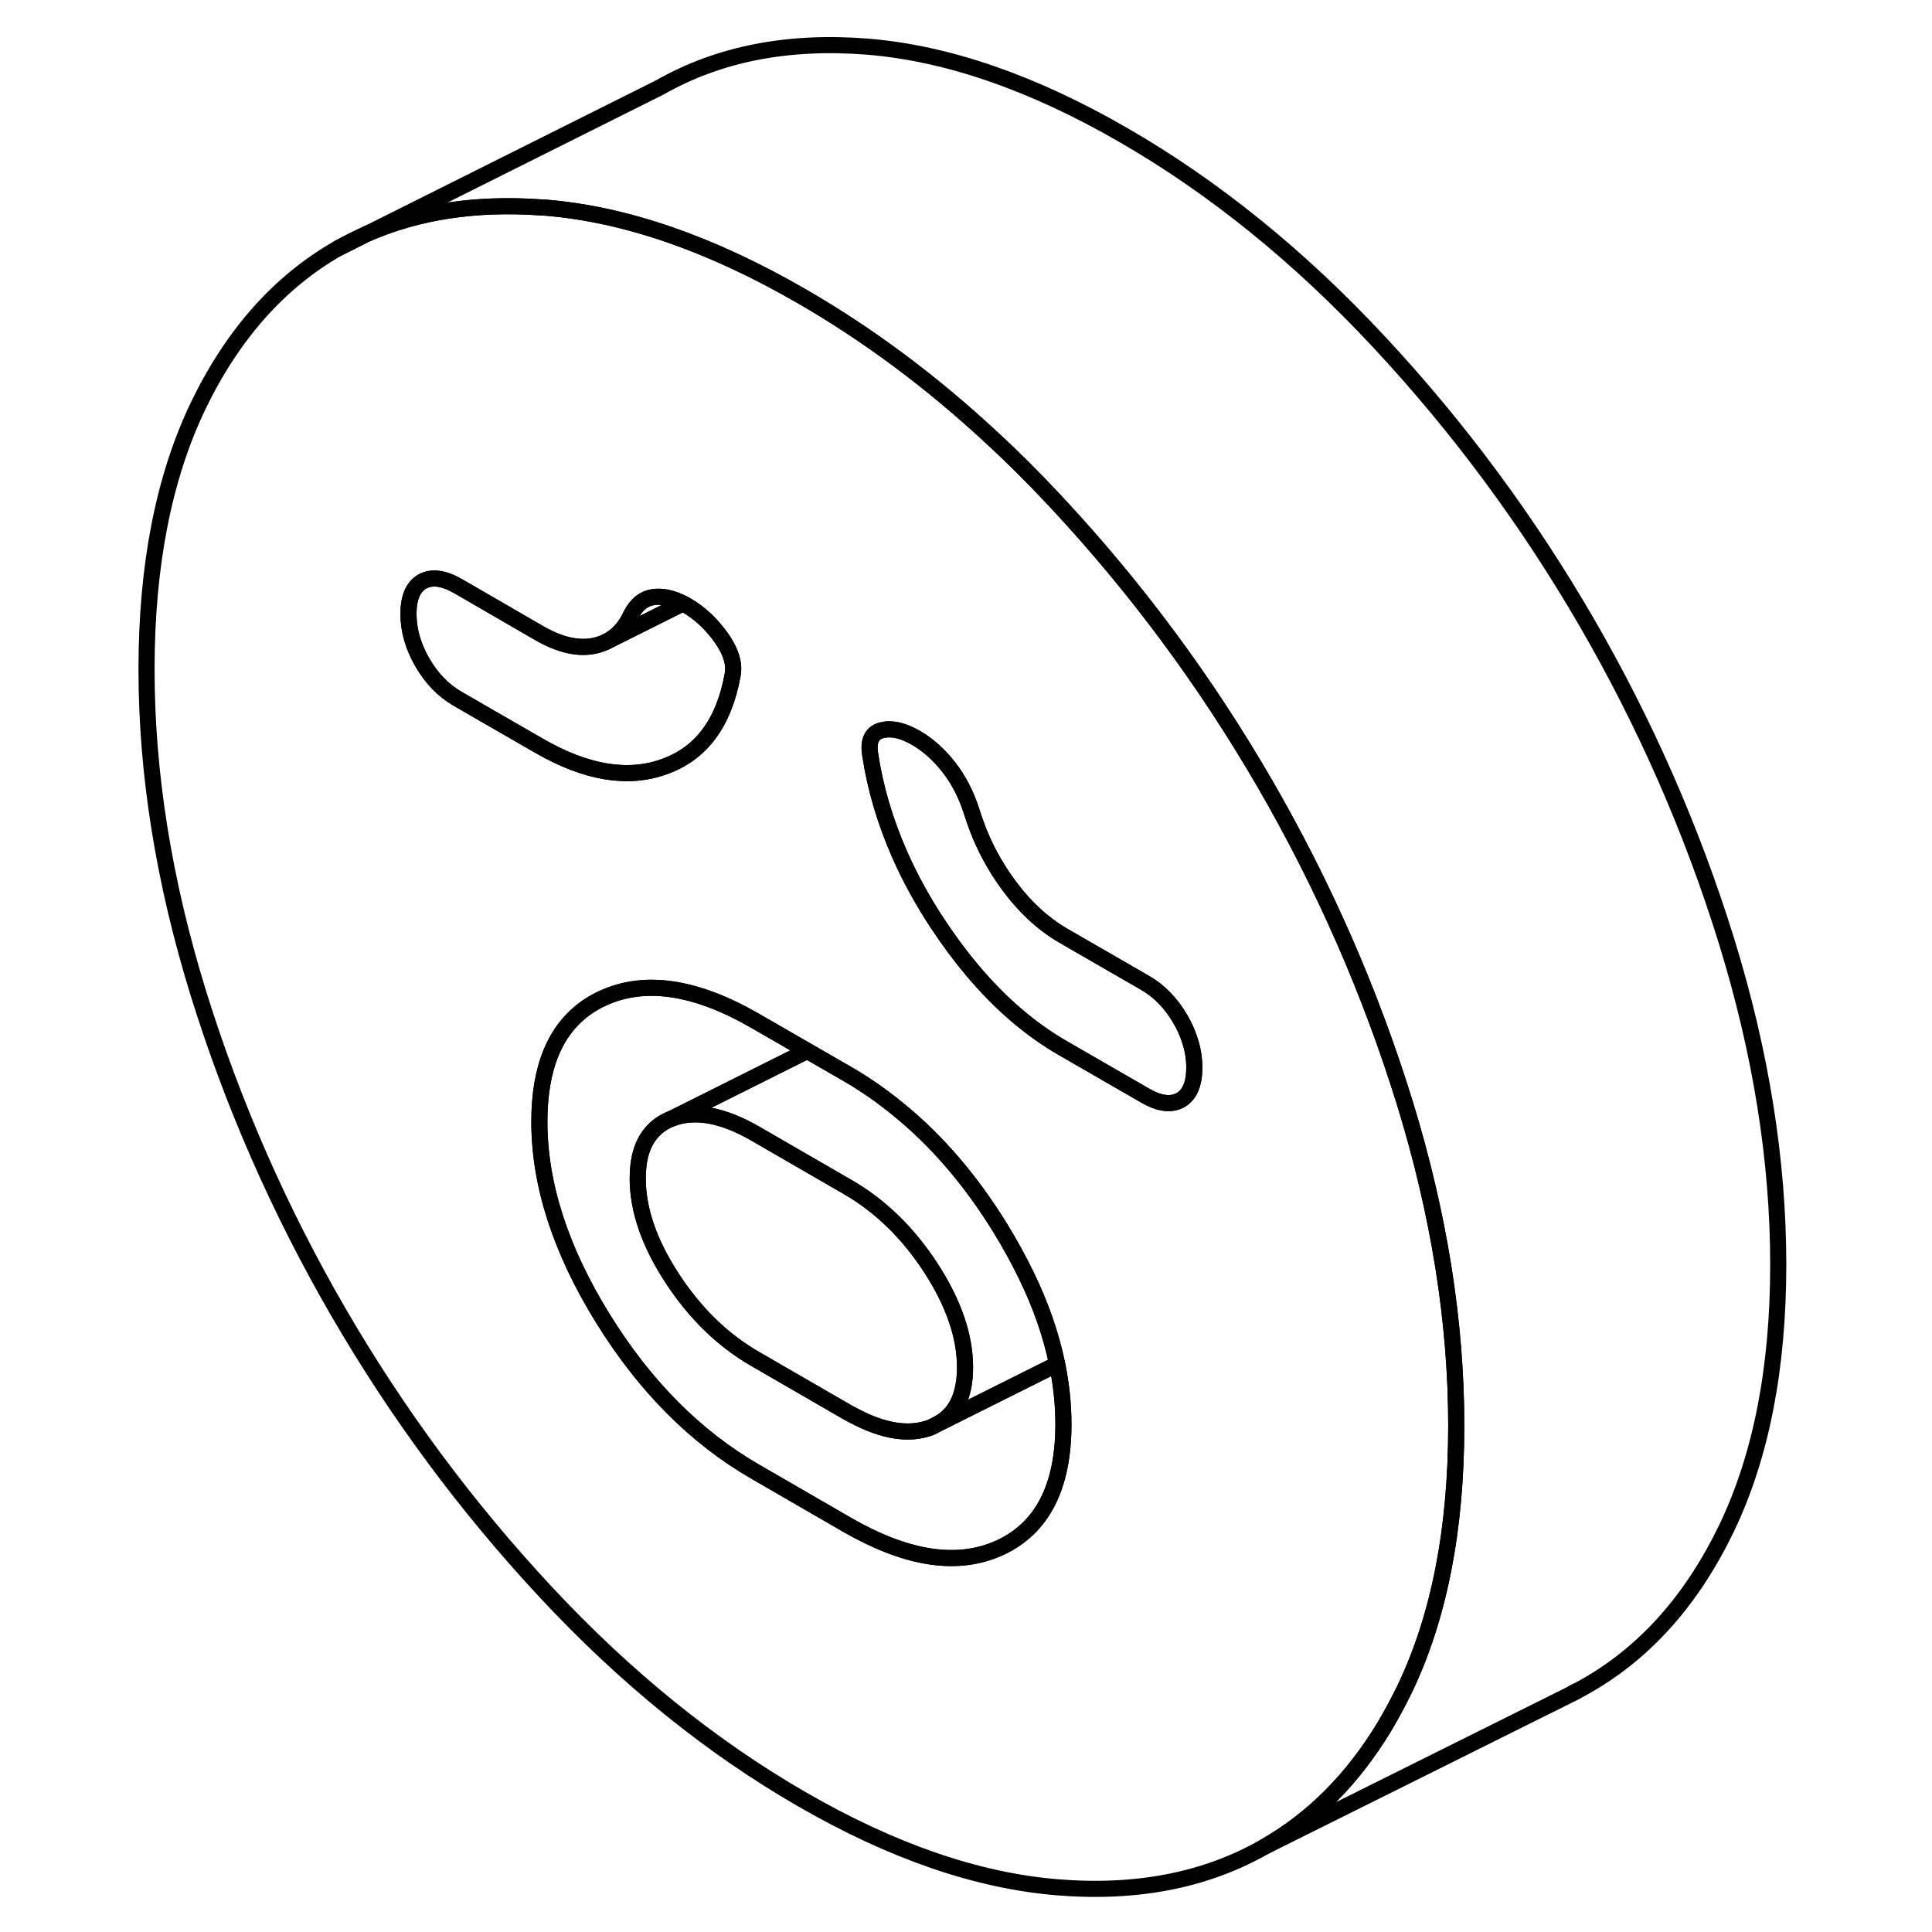 <svg width="48" height="48" viewBox="0 0 106 120" fill="none" xmlns="http://www.w3.org/2000/svg" stroke-width="1px"
     stroke-linecap="round" stroke-linejoin="round">
    <path d="M14.001 15.42L15.771 14.53C15.171 14.8 14.581 15.09 14.001 15.42Z" stroke="currentColor" stroke-linejoin="round"/>
    <path d="M80.251 68.49C78.111 61.58 75.211 54.97 71.551 48.65C67.891 42.34 63.591 36.53 58.641 31.22C58.591 31.16 58.531 31.1 58.481 31.05C57.201 29.68 55.901 28.38 54.571 27.16C50.821 23.68 46.891 20.76 42.781 18.39C37.151 15.14 31.861 13.31 26.911 12.9C26.791 12.89 26.671 12.88 26.561 12.88C22.551 12.6 18.971 13.14 15.821 14.51L15.771 14.53L14.001 15.42C10.341 17.51 7.441 20.78 5.301 25.22C3.171 29.67 2.101 35.12 2.101 41.58C2.101 48.04 3.171 54.72 5.301 61.63C7.441 68.54 10.341 75.15 14.001 81.47C17.661 87.78 21.961 93.59 26.911 98.9C31.861 104.21 37.151 108.49 42.781 111.74C48.401 114.99 53.691 116.81 58.641 117.22C63.591 117.63 67.891 116.79 71.551 114.7C74.531 113 77.011 110.52 78.991 107.24C79.431 106.5 79.851 105.72 80.251 104.9C82.381 100.45 83.451 95 83.451 88.55C83.451 82.1 82.381 75.4 80.251 68.49ZM21.421 43.4C20.541 42.89 19.811 42.14 19.231 41.14C18.661 40.15 18.371 39.15 18.371 38.13C18.371 37.11 18.661 36.45 19.231 36.12C19.811 35.8 20.541 35.89 21.421 36.39L22.341 36.92L26.501 39.33C27.791 40.07 28.951 40.33 29.961 40.1C30.191 40.05 30.411 39.97 30.611 39.88L30.671 39.85C31.331 39.52 31.841 38.97 32.201 38.18C32.541 37.52 33.011 37.16 33.621 37.08C34.161 37.02 34.761 37.14 35.411 37.48C35.491 37.51 35.571 37.56 35.661 37.61C36.471 38.08 37.181 38.75 37.791 39.6C38.401 40.46 38.641 41.24 38.501 41.94C37.961 44.9 36.561 46.79 34.281 47.61C32.011 48.44 29.421 48.01 26.501 46.33L23.481 44.59L21.421 43.4ZM55.131 96.12C55.021 96.17 54.911 96.22 54.801 96.26C52.261 97.29 49.201 96.77 45.621 94.71L39.931 91.42C36.201 89.27 33.031 86.08 30.421 81.85C27.811 77.62 26.501 73.56 26.501 69.67C26.501 66.3 27.481 63.94 29.441 62.57C29.741 62.36 30.071 62.17 30.421 62.01C33.031 60.8 36.201 61.26 39.931 63.42L43.141 65.27L45.621 66.7C46.731 67.34 47.791 68.08 48.801 68.91C51.191 70.85 53.301 73.31 55.131 76.28C55.741 77.27 56.271 78.25 56.741 79.21C57.651 81.08 58.291 82.92 58.661 84.73C58.921 85.99 59.051 87.23 59.051 88.46C59.051 92.35 57.741 94.9 55.131 96.12ZM66.321 68.33C65.741 68.65 65.011 68.56 64.131 68.05L59.051 65.12C57.031 63.96 55.171 62.37 53.461 60.35C53.411 60.3 53.371 60.24 53.321 60.18C52.611 59.34 51.931 58.41 51.271 57.42C50.311 55.97 49.511 54.51 48.861 53.03C47.971 51 47.361 48.94 47.051 46.87C46.911 46.02 47.151 45.51 47.761 45.36C48.371 45.2 49.081 45.36 49.891 45.83C50.641 46.26 51.321 46.87 51.931 47.65C52.541 48.43 53.011 49.34 53.351 50.4C53.451 50.72 53.561 51.04 53.681 51.36C54.141 52.6 54.781 53.78 55.591 54.9C56.611 56.3 57.761 57.37 59.051 58.12L64.131 61.05C65.011 61.56 65.741 62.31 66.321 63.31C66.551 63.71 66.741 64.11 66.871 64.52C67.081 65.11 67.181 65.71 67.181 66.32C67.181 67.33 66.891 68 66.321 68.33Z" stroke="currentColor" stroke-linejoin="round"/>
    <path d="M35.411 37.48L30.671 39.85C31.331 39.52 31.841 38.97 32.201 38.18C32.541 37.52 33.011 37.16 33.621 37.08C34.161 37.02 34.761 37.14 35.411 37.48Z" stroke="currentColor" stroke-linejoin="round"/>
    <path d="M38.501 41.941C37.961 44.901 36.561 46.791 34.281 47.611C32.011 48.441 29.421 48.011 26.501 46.331L23.481 44.591L21.421 43.401C20.541 42.891 19.811 42.141 19.231 41.141C18.661 40.151 18.371 39.151 18.371 38.131C18.371 37.111 18.661 36.451 19.231 36.121C19.811 35.801 20.541 35.891 21.421 36.391L22.341 36.921L26.501 39.331C27.791 40.071 28.951 40.331 29.961 40.101C30.191 40.051 30.411 39.971 30.611 39.881L30.671 39.851L35.411 37.481C35.491 37.511 35.571 37.561 35.661 37.611C36.471 38.081 37.181 38.751 37.791 39.601C38.401 40.461 38.641 41.241 38.501 41.941Z" stroke="currentColor" stroke-linejoin="round"/>
    <path d="M67.18 66.321C67.18 67.331 66.891 68.001 66.32 68.331C65.74 68.651 65.01 68.561 64.13 68.051L59.05 65.121C57.031 63.961 55.17 62.371 53.46 60.351C53.41 60.301 53.37 60.241 53.321 60.181C52.611 59.341 51.93 58.411 51.27 57.421C50.31 55.971 49.511 54.511 48.861 53.031C47.971 51.001 47.361 48.941 47.05 46.871C46.91 46.021 47.151 45.511 47.761 45.361C48.37 45.201 49.08 45.361 49.89 45.831C50.64 46.261 51.321 46.871 51.931 47.651C52.541 48.431 53.011 49.341 53.35 50.401C53.45 50.721 53.56 51.041 53.681 51.361C54.141 52.601 54.78 53.781 55.59 54.901C56.61 56.301 57.761 57.371 59.05 58.121L64.13 61.051C65.01 61.561 65.74 62.311 66.32 63.311C66.55 63.711 66.74 64.111 66.871 64.521C67.081 65.111 67.18 65.711 67.18 66.321Z" stroke="currentColor" stroke-linejoin="round"/>
    <path d="M59.051 88.461C59.051 92.351 57.741 94.901 55.131 96.121C55.021 96.171 54.911 96.221 54.801 96.261C52.261 97.291 49.201 96.771 45.621 94.711L39.931 91.421C36.201 89.271 33.031 86.081 30.421 81.851C27.811 77.621 26.501 73.561 26.501 69.671C26.501 66.301 27.481 63.941 29.441 62.571C29.741 62.361 30.071 62.171 30.421 62.011C33.031 60.801 36.201 61.261 39.931 63.421L43.141 65.271L34.741 69.471C34.191 69.681 33.741 70.001 33.411 70.421C32.871 71.081 32.611 72.011 32.611 73.191C32.611 75.141 33.321 77.201 34.741 79.381C36.171 81.571 37.891 83.251 39.931 84.421L45.621 87.711C45.761 87.791 45.891 87.861 46.031 87.931C47.891 88.921 49.491 89.161 50.811 88.661L51.361 88.381L58.661 84.731C58.921 85.991 59.051 87.231 59.051 88.461Z" stroke="currentColor" stroke-linejoin="round"/>
    <path d="M52.94 84.93C52.94 86.611 52.41 87.76 51.36 88.38L50.81 88.66C49.49 89.16 47.89 88.921 46.03 87.93C45.89 87.861 45.76 87.79 45.62 87.71L39.93 84.421C37.89 83.251 36.17 81.57 34.74 79.38C33.32 77.201 32.61 75.141 32.61 73.191C32.61 72.01 32.87 71.081 33.41 70.421C33.74 70.001 34.19 69.68 34.74 69.471C36.17 68.93 37.89 69.24 39.93 70.421L45.62 73.71C47.66 74.88 49.39 76.561 50.81 78.74C52.23 80.93 52.94 82.99 52.94 84.93Z" stroke="currentColor" stroke-linejoin="round"/>
    <path d="M52.94 84.93C52.94 82.99 52.23 80.93 50.81 78.74C49.39 76.561 47.66 74.88 45.62 73.71L39.93 70.421C37.89 69.24 36.17 68.93 34.74 69.471L43.14 65.27L45.62 66.701C46.73 67.341 47.79 68.081 48.8 68.91C51.19 70.85 53.3 73.311 55.13 76.281C55.74 77.27 56.27 78.251 56.74 79.21C57.65 81.081 58.29 82.921 58.66 84.731L51.36 88.38C52.41 87.76 52.94 86.611 52.94 84.93Z" stroke="currentColor" stroke-linejoin="round"/>
    <path d="M103.45 78.55C103.45 85.001 102.38 90.451 100.25 94.9C98.11 99.35 95.21 102.61 91.55 104.7C91.27 104.86 90.98 105.02 90.69 105.16L90.67 105.18L71.55 114.7C74.53 113 77.01 110.52 78.99 107.24C79.43 106.5 79.85 105.72 80.25 104.9C82.38 100.45 83.45 95.001 83.45 88.55C83.45 82.1 82.38 75.4 80.25 68.49C78.11 61.58 75.21 54.971 71.55 48.651C67.89 42.34 63.59 36.531 58.64 31.221C58.59 31.16 58.53 31.101 58.48 31.05C57.2 29.68 55.9 28.381 54.57 27.16C50.82 23.68 46.89 20.761 42.78 18.39C37.15 15.14 31.86 13.31 26.91 12.9C26.79 12.89 26.67 12.88 26.56 12.88C22.55 12.601 18.97 13.14 15.82 14.511L34 5.42C37.66 3.341 41.96 2.5 46.91 2.9C51.86 3.31 57.15 5.14 62.78 8.39C68.4 11.63 73.69 15.911 78.64 21.221C83.59 26.53 87.89 32.34 91.55 38.651C95.21 44.971 98.11 51.58 100.25 58.49C102.38 65.4 103.45 72.091 103.45 78.55Z" stroke="currentColor" stroke-linejoin="round"/>
    <path d="M90.92 105.051L90.69 105.161" stroke="currentColor" stroke-linejoin="round"/>
</svg>